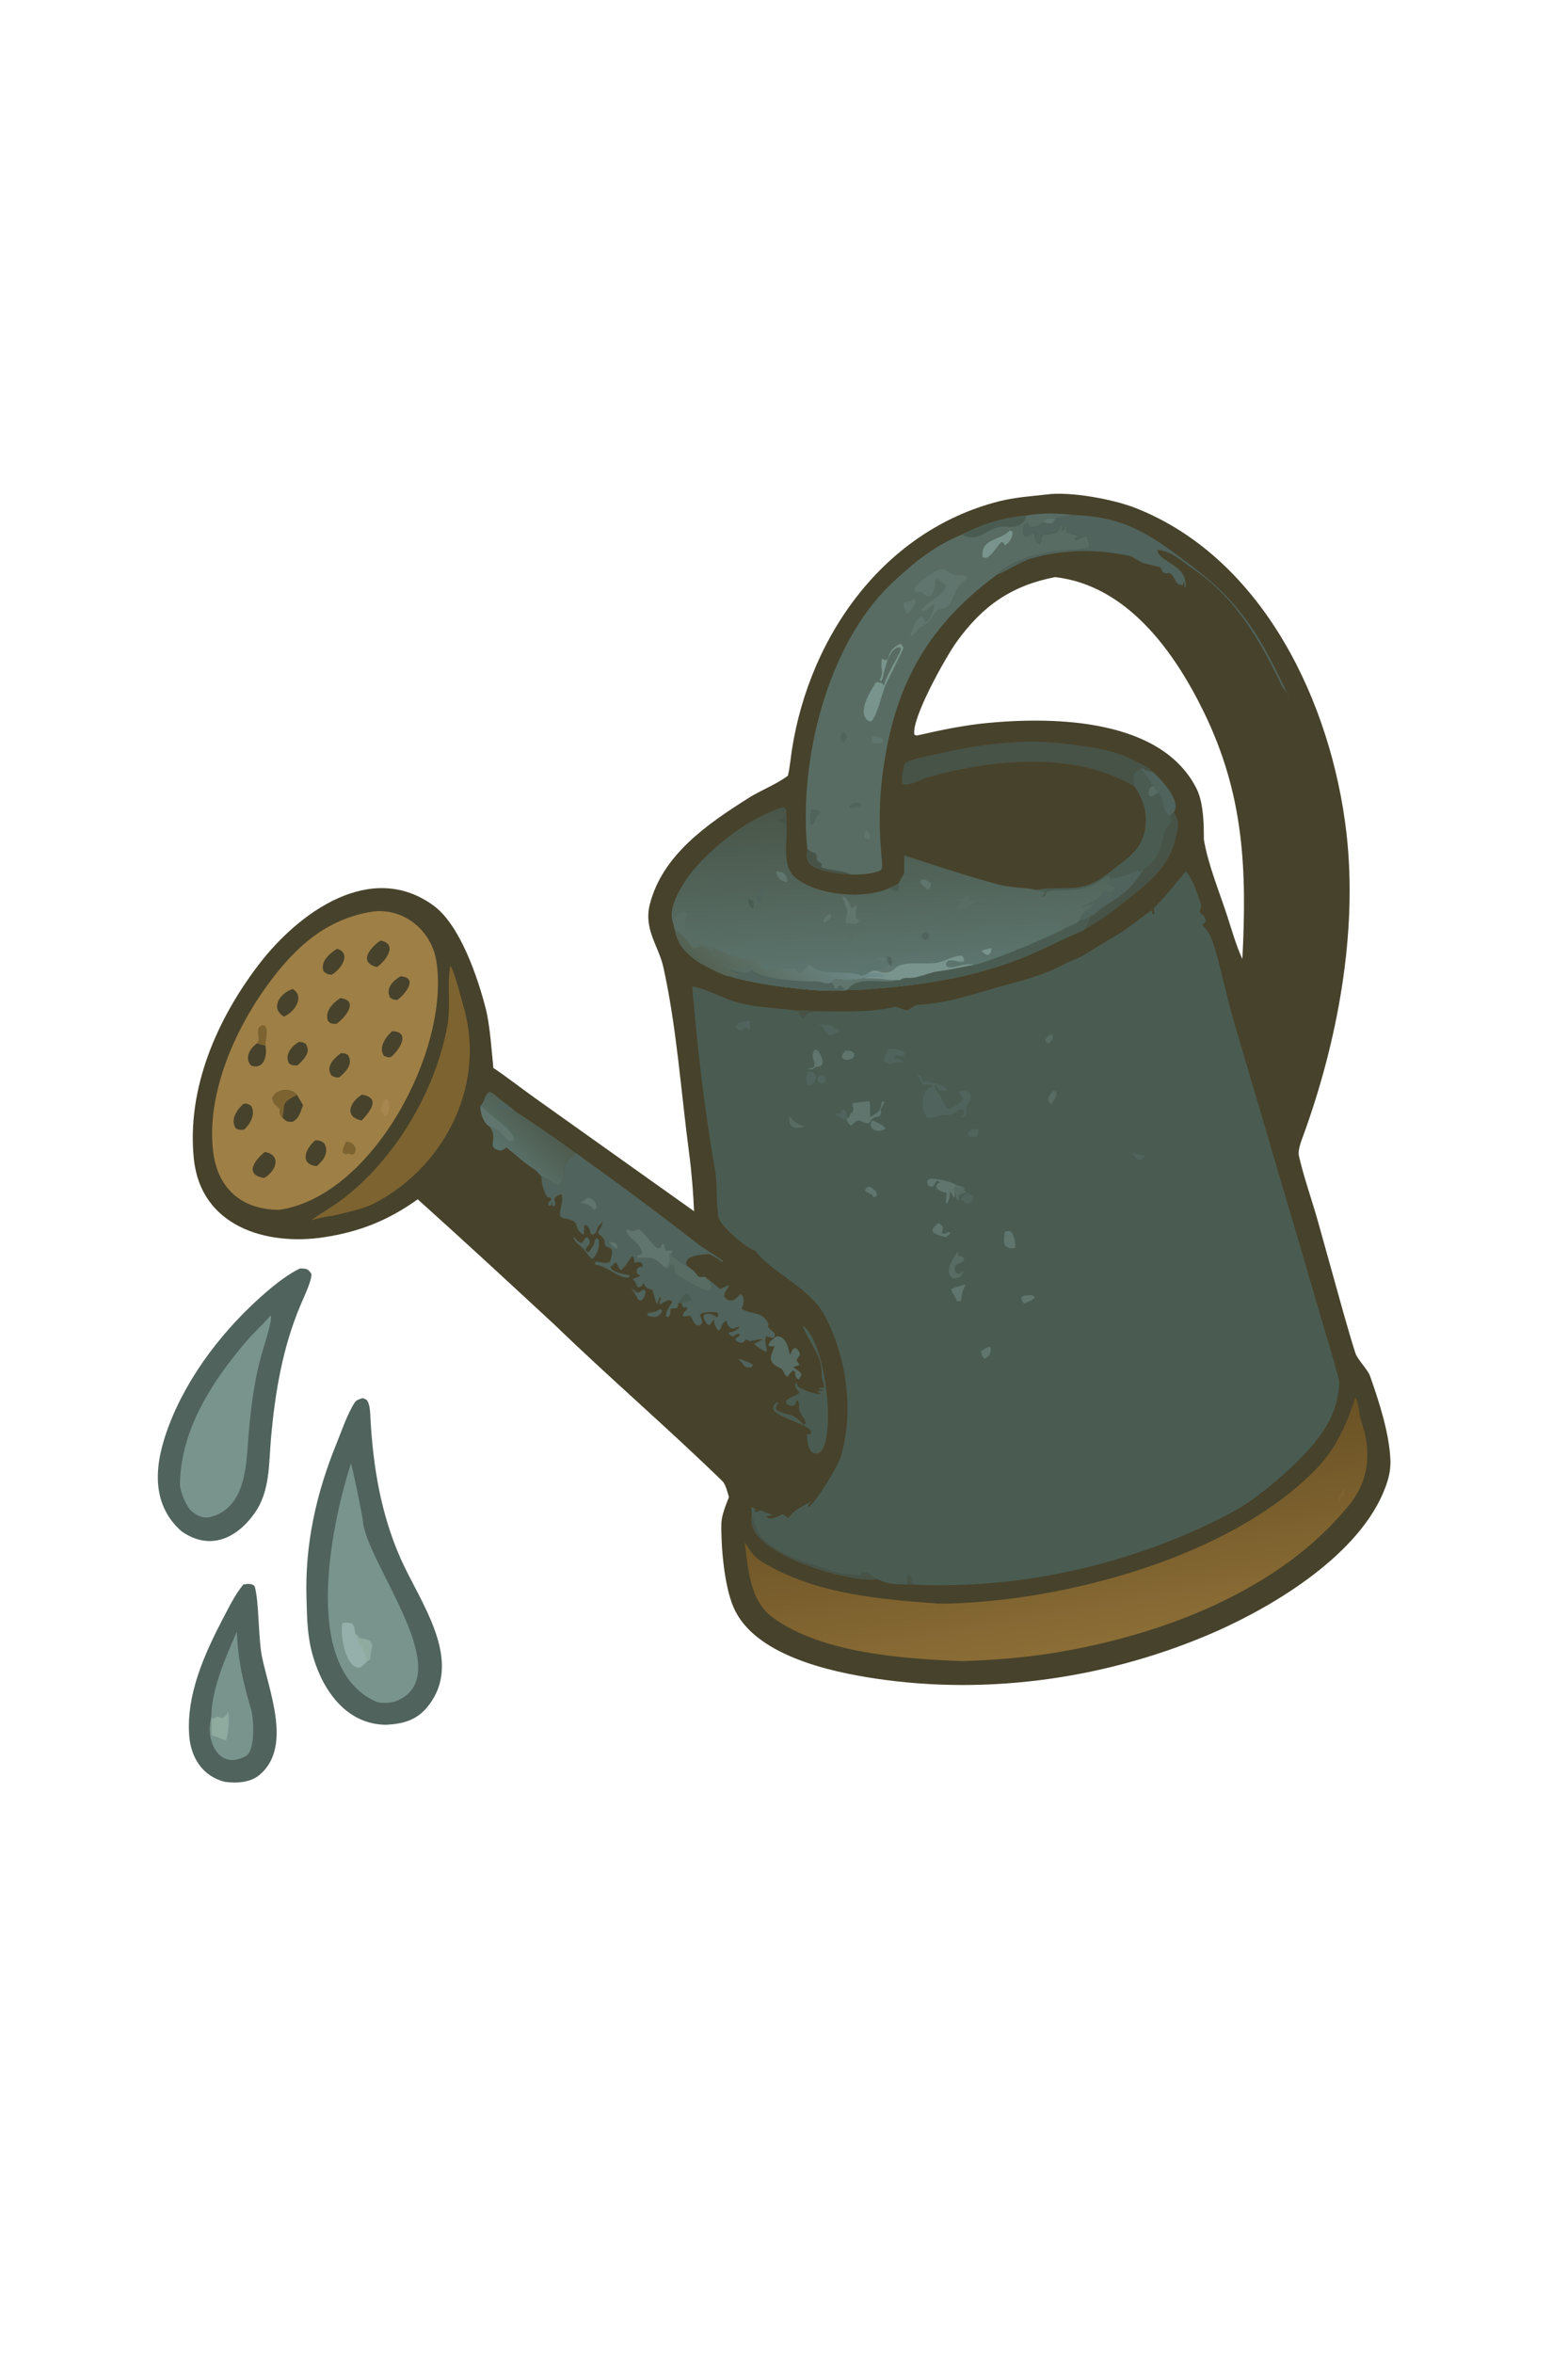 <?xml version="1.0" encoding="utf-8" ?><svg xmlns="http://www.w3.org/2000/svg" xmlns:xlink="http://www.w3.org/1999/xlink" width="408" height="612" viewBox="0 0 408 612"><path fill="#47422B" d="M272.361 128.609C278.536 127.773 289.788 129.864 295.644 132.194C328.907 145.427 346.507 183.117 350.36 216.754C353.322 242.605 347.993 270.972 339.146 295.276C338.619 296.723 337.747 298.845 337.94 300.453C339.237 306.182 341.263 311.778 342.868 317.443L349.602 341.581C350.59 345.017 351.586 348.557 352.697 351.991C353.194 353.528 355.91 356.263 356.449 357.787C358.804 364.451 361.556 372.851 361.79 379.901C361.874 382.418 361.289 384.687 360.466 386.888C354.059 404.018 332.212 417.33 316.404 424.346C288.813 436.457 257.555 441.065 227.689 436.568C215.81 434.779 196.158 430.476 190.83 417.959C188.46 412.39 187.569 402.268 187.709 396.141C187.753 394.201 188.921 391.258 189.675 389.388C189.373 388.349 188.776 386.02 188.048 385.31C174.022 371.647 158.386 358.186 144.391 344.637C132.584 333.718 120.65 322.659 108.694 311.933C101.05 317.388 93.649 320.371 84.287 321.801C69.335 324.085 52.299 319.011 50.451 301.502C48.517 283.176 56.478 264.947 67.56 250.583C77.719 237.416 96.576 223.55 112.931 235.629C119.745 240.724 124.318 254.22 126.397 262.359C127.473 266.57 127.923 273.262 128.376 277.763C131.921 280.126 136.146 283.443 139.748 285.981L180.596 315.037C180.382 310.217 180.002 305.169 179.326 300.059C177.216 284.123 176.081 267.186 172.599 251.514C171.393 246.084 167.43 241.704 169.086 235.223C172.398 222.255 184.16 214.286 194.794 207.541C198 205.532 201.636 204.171 204.681 202.009L204.997 201.782C205.267 200.763 205.502 199.252 205.628 198.193C209.275 167.459 228.889 138.257 259.997 130.378C263.984 129.368 268.229 129.07 272.361 128.609ZM313.249 218.313C314.296 224.758 317.314 232.025 319.364 238.345C320.453 241.699 321.806 246.387 323.274 249.426C324.454 226.115 323.747 206.708 313.213 185.14C305.576 169.503 293.289 152.257 274.552 150.101C263.175 152.307 255.686 157.577 248.947 166.907C246.134 170.801 237.06 186.937 237.931 191.079C238.298 191.234 238.355 191.36 238.734 191.273C244.885 189.865 250.896 188.603 257.255 188.012C274.821 186.38 302.69 186.994 311.556 205.558C313.164 209.259 313.25 214.309 313.249 218.313Z"/><path fill="#4A5C52" d="M212.676 263.03C219.373 263.012 226.206 263.449 232.681 261.886C233.433 261.727 235.354 262.841 235.937 262.774C236.805 262.673 237.784 261.374 238.886 261.325C246.266 260.999 252.595 258.747 259.562 256.794C265.717 255.069 271.537 253.76 277.25 250.587C278.596 249.892 280.498 249.353 281.874 248.482C285.268 246.334 288.862 244.322 292.253 242.182C293.827 241.188 298.933 237.099 299.745 236.778L299.908 237.891L300.336 237.677C300.546 236.748 299.98 236.363 300.347 236.025C303.037 233.546 306.104 229.497 308.378 226.849L308.658 226.763C310.411 228.577 311.698 232.975 312.593 235.457C312.403 236.156 312.301 236.552 312.194 237.267C313.429 238.603 313.322 237.95 313.795 239.518C313.411 240.365 312.556 240.359 312.908 240.684C314.82 242.458 315.482 244.573 316.224 247.1C318.001 253.156 319.234 259.477 321.008 265.538L339.452 328.086L345.313 348.087C345.675 349.293 348.506 358.818 348.487 359.438C348.214 368.261 343.522 374.161 337.639 380.023C332.959 384.688 326.356 390.255 320.599 393.323C299.127 404.768 274.037 411.486 249.704 412.221C246.167 412.328 240.608 412.368 237.288 412.077L236.111 412.114C232.712 412.006 231.348 412.184 228.235 410.669C222.042 412.097 193.6 403.978 195.637 394.537C195.651 393.904 195.519 392.876 195.455 392.219L195.665 391.97L196.739 392.618L196.365 392.947L196.532 393.251C197.151 393.245 197.385 393.072 197.894 392.773C199.257 393.546 200.074 393.586 201.173 394.107L199.29 394.369C200.702 395.767 202.068 394.32 203.724 393.858C204.267 394.195 204.451 394.37 204.914 394.783L205.36 394.614C206.299 392.891 209.32 391.508 211.209 390.412C210.592 390.892 210.572 391.027 210.245 391.713L210.403 391.978C212.386 390.666 217.929 381.58 218.74 379.014C222.287 367.235 220.353 353.04 214.623 342.239C210.728 334.897 200.948 331.1 196.738 325.568L196.503 325.257C195.048 325.292 187.376 318.949 186.958 316.627C186.249 312.688 186.744 308.259 186.083 304.483C183.315 288.66 181.469 272.686 180.126 256.685C181.449 256.367 187.647 259.254 189.396 259.908C195.676 262.258 201.434 261.971 207.792 262.909C209.201 262.745 211.214 262.94 212.676 263.03Z"/><path fill="#485347" d="M195.637 394.537L195.789 394.797C196.745 396.443 196.878 398.475 197.957 399.647C202.764 404.87 211.568 406.767 218.053 409.103C219.122 409.488 221.661 409.109 223.74 409.833L224.183 408.941C226.268 408.612 226.622 410.075 228.235 410.669C222.042 412.097 193.6 403.978 195.637 394.537Z"/><path fill="#485347" d="M207.792 262.909C209.201 262.745 211.214 262.94 212.676 263.03C212.273 263.141 210.245 263.432 210.057 263.645C209.561 264.204 209.708 264.691 208.798 265.056C208.097 264.341 208.061 263.87 207.792 262.909Z"/><path fill="#485347" d="M236.111 412.114C235.93 410.86 235.859 410.603 236.32 409.385C237.004 409.855 236.96 409.842 237.301 410.618C237.276 411.031 237.187 411.718 237.288 412.077L236.111 412.114Z"/><path fill="#50635C" d="M238.73 279.573L239.042 279.471C239.868 279.951 239.781 280.255 240.22 281.286C241.548 281.281 246.231 281.997 246.288 283.632C244.47 283.593 244.256 283.847 243.494 282.181L243.137 282.47C243.226 283.562 244 283.945 244.563 284.869C245.401 286.244 245.468 287.701 246.954 288.478C248.013 288.297 249.537 286.876 250.775 286.102C250.378 285.527 250.03 284.975 249.659 284.383L249.807 283.815C251.235 283.296 251.525 283.526 252.434 284.505C252.708 285.498 252.544 285.667 252.144 286.69C251.156 288.015 251.299 287.849 251.366 289.73C250.815 290.528 251.093 290.363 250.29 290.664L250.132 290.333C251.069 289.666 250.926 289.551 250.688 288.647C249.156 287.831 248.241 290.422 246.225 290.024C244.95 289.772 242.684 290.923 241.418 290.748C239.493 289.122 239.537 283.456 242.444 282.594L242.453 282.092L240.183 282.056L238.73 279.573Z"/><path fill="#5F756D" d="M220.829 290.718C221.128 290.134 221.426 289.374 221.941 289.028C222.315 286.914 221.159 288.223 222.017 286.869L226.219 286.391C226.474 287.129 226.365 289.522 226.405 290.526C228.484 289.261 229.103 289.252 229.428 286.726L229.815 286.407L230.094 286.712C229.904 287.328 229.212 288.36 229.217 288.322C229.072 289.391 229.599 289.588 228.788 290.353C227.191 290.67 227.184 290.64 226.106 292.127C223.806 292.449 224.161 289.934 221.517 292.748C220.732 292.407 220.707 292.043 220.235 291.101L220.829 290.718Z"/><path fill="#5F756D" d="M248.436 310.185C248.498 311.121 248.624 310.893 248.205 311.547C247.863 310.95 247.537 310.327 247.211 309.72C247.252 310.535 246.972 312.624 246.295 313.103C245.923 312.226 246.24 311.413 246.4 310.323C245.337 310.008 244.737 309.894 243.824 309.226C243.528 308.274 243.516 308.742 243.926 307.777L244.603 307.633C243.989 307.055 244.329 307.158 243.607 307.168C243.256 307.852 243.114 308.33 242.457 308.708L241.688 308.448C241.137 307.545 241.229 308.015 241.36 306.997L241.976 306.578C243.227 306.443 248.026 307.338 248.745 308.252C249.534 308.396 249.727 308.457 250.479 308.742L251.076 309.178L250.606 309.504L251.491 310.126C250.328 310.418 250.134 310.271 249.368 311.046C249.393 311.593 249.383 311.564 249.596 312.067L249.148 312.073C248.77 311.475 248.795 311.204 248.717 310.511L248.436 310.185Z"/><path fill="#586C63" d="M248.436 310.185C248.148 309.582 248.195 309.526 248.201 308.874C249.101 308.386 249.312 308.613 250.479 308.742L251.076 309.178L250.606 309.504L251.491 310.126C250.328 310.418 250.134 310.271 249.368 311.046C249.393 311.593 249.383 311.564 249.596 312.067L249.148 312.073C248.77 311.475 248.795 311.204 248.717 310.511L248.436 310.185Z"/><path fill="#50635C" d="M231.304 272.762C233.242 272.85 233.716 272.763 235.353 273.825L235.198 274.703C234.536 274.956 234.108 274.633 233.286 274.354L232.904 274.58L232.853 275.394L233.365 275.365L234.809 275.763L234.875 276.213L235.461 276.191C234.733 276.585 233.316 276.151 232.41 276.496C231.487 276.847 230.884 276.726 230.127 276.235C229.845 275.132 230.628 273.599 231.304 272.762Z"/><path fill="#586C63" d="M249.151 325.614L249.449 325.923L249.205 326.628C250.319 326.874 250.281 326.675 250.916 327.356C250.549 328.376 250.017 328.249 248.744 329C248.306 329.963 248.39 329.539 248.472 330.636C249.062 331.331 248.777 331.111 249.694 331.398L250.596 330.546C250.46 331.207 250.38 331.32 250.104 331.92C249.126 332.396 248.822 332.635 247.771 332.46C245.625 330.561 247.963 327.449 249.151 325.614Z"/><path fill="#5F756D" d="M261.538 320.277L262.757 320.21C263.914 320.763 264.324 323.574 264.111 324.604C262.729 324.76 262.532 324.709 261.574 323.99C260.952 322.879 261.258 321.525 261.538 320.277Z"/><path fill="#5F756D" d="M251.054 333.998L251.11 334.529C250.378 335.737 250.287 336.539 250.162 337.952L250.146 338.148L249.563 338.521L248.929 338.36C248.604 336.97 247.533 336.248 247.543 335.292C248.879 334.523 249.389 334.722 250.839 334.093L251.054 333.998Z"/><path fill="#5F756D" d="M212.028 272.916L212.884 273.317C213.609 274.544 214.754 276.245 213.527 277.325C212.586 277.441 212.313 277.44 211.569 278.031C211.044 278.204 210.992 278.148 210.41 278.153L210.421 277.884C211.095 277.807 211.119 277.823 211.78 277.557C212.466 275.666 210.529 275.255 212.028 272.916Z"/><path fill="#50635C" d="M212.816 266.165C213.393 266.261 213.931 266.579 214.282 266.611C215.329 266.686 216.151 266.293 216.983 267.169C217.673 267.895 217.901 267.454 218.618 268.142C218.289 268.23 218.116 268.29 217.824 268.48C214.434 270.685 215.638 267.705 212.816 266.165Z"/><path fill="#5F756D" d="M244.206 318.102C244.597 318.336 244.952 318.694 245.301 319.004C245.326 319.723 245.301 319.784 245.114 320.496L245.064 320.68C246.154 321.282 245.687 320.555 247.298 320.511C247.123 321.215 246.835 321.195 246.058 321.762C245.014 321.517 242.711 320.998 242.576 319.975C242.979 318.991 243.384 318.778 244.206 318.102Z"/><path fill="#50635C" d="M195.143 265.482C194.804 266.655 195.382 266.302 195.15 267.905L194.484 267.718C194.707 267.71 194.601 267.746 194.79 267.581L194.171 267.222L193.169 267.744L192.642 268.016C191.659 267.529 191.907 267.826 191.493 266.954L191.889 266.349C192.849 265.739 194.011 265.656 195.143 265.482Z"/><path fill="#50635C" d="M210.266 278.623C211.521 278.762 211.818 278.853 212.305 279.965C212.217 281.07 211.975 281.28 211.291 282.178C210.558 282.357 210.936 282.337 210.118 282.107C209.429 281.045 209.825 279.718 210.266 278.623Z"/><path fill="#5F756D" d="M226.932 291.439C227.87 291.619 230.01 292.748 230.445 293.606L230.109 293.789C228.641 294.233 227.897 294.459 226.742 293.267C226.466 292.029 226.4 292.512 226.932 291.439Z"/><path fill="#50635C" d="M251.641 310.353C252.519 310.635 253.004 310.881 253.35 311.692C252.828 312.725 253.084 312.366 251.803 313.048C251.193 312.927 250.488 312.496 250.094 311.971C250.407 310.892 250.523 311.095 251.641 310.353Z"/><path fill="#5F756D" d="M220.04 273.323C221.224 273.203 221.458 273.318 222.247 273.923C222.263 274.872 222.339 274.507 221.742 275.374C220.565 275.684 219.833 275.964 219.051 274.944C219.252 273.912 219.208 274.219 220.04 273.323Z"/><path fill="#5F756D" d="M257.214 350.275L257.57 350.318L257.829 350.65C257.735 352.264 257.471 352.869 256.044 353.382C255.646 352.686 255.206 352.136 255.301 351.359C255.947 351.005 256.575 350.644 257.214 350.275Z"/><path fill="#5F756D" d="M268.333 336.843C268.627 336.891 268.896 337.062 269.186 337.204L269.182 337.571C268.41 338.365 267.447 338.618 266.391 339.029C265.877 338.116 265.716 338.198 265.817 337.372C266.499 336.841 267.415 336.91 268.333 336.843Z"/><path fill="#5F756D" d="M226.193 308.617C227.131 309.084 228.278 309.812 228.179 310.925L227.354 311.522L226.816 310.615C225.921 310.343 225.815 310.29 225.093 309.696C225.286 308.944 225.267 309.169 226.193 308.617Z"/><path fill="#50635C" d="M254.35 293.62L254.538 293.793C254.441 294.908 254.496 295.07 253.857 295.923L253.173 295.598C252.214 295.565 252.613 295.723 251.9 295.219L251.941 294.592C253.009 293.513 252.595 293.823 254.35 293.62Z"/><path fill="#50635C" d="M220.235 291.101L219.098 291.007C218.422 290.449 218.227 290.277 217.368 290.102L217.389 289.646C220.094 289.799 217.867 289.348 219.567 288.545C220.798 289.619 219.574 289.508 220.829 290.718L220.235 291.101Z"/><path fill="#586C63" d="M205.424 290.395C206.571 291.781 207.693 292.659 209.566 292.95C208.293 293.325 207.175 293.616 205.961 292.925C205.184 291.773 205.426 292.006 205.424 290.395Z"/><path fill="#586C63" d="M274.131 283.754C274.831 283.943 274.58 283.744 274.939 284.33C274.784 285.479 274.132 286.364 273.524 287.351C272.14 285.911 272.775 285.065 274.131 283.754Z"/><path fill="#50635C" d="M213.137 279.878C213.601 279.505 214.278 279.576 214.656 280.036C215.033 280.497 214.968 281.175 214.511 281.556C214.049 281.942 213.359 281.877 212.977 281.41C212.595 280.944 212.667 280.256 213.137 279.878Z"/><path fill="#50635C" d="M294.594 299.9C295.799 300.144 296.498 300.584 297.713 300.409L297.764 300.694C297.261 301.361 297.24 301.463 296.491 301.739C295.474 301.333 295.36 300.864 294.594 299.9Z"/><path fill="#586C63" d="M273.453 268.942L273.806 269.111L273.985 269.727C273.665 270.731 273.519 270.816 272.665 271.453L271.949 270.694C272.161 269.774 272.604 269.663 273.453 268.942Z"/><path fill="#9E7F46" d="M97.177 237.069C105.253 236.169 112.361 242.127 113.574 250.153C117.042 273.104 97.034 311.075 72.692 314.672C63.145 314.682 56.744 309.353 55.496 299.803C53.561 284.988 60.913 268.188 69.41 256.455C76.554 246.59 84.771 238.907 97.177 237.069Z"/><path fill="#47422B" d="M73.522 290.731C72.35 289.426 73.061 288.857 72.726 288.377C71.858 287.134 71.117 287.496 70.871 285.592C72.007 282.824 76.168 283.097 77.275 284.781L78.858 287.432C78.217 289.145 77.782 291.004 76.095 291.782C74.759 291.81 74.538 291.719 73.522 290.731Z"/><path fill="#7D6330" d="M73.522 290.731C72.35 289.426 73.061 288.857 72.726 288.377C71.858 287.134 71.117 287.496 70.871 285.592C72.007 282.824 76.168 283.097 77.275 284.781C73.018 287.008 74.284 286.861 73.522 290.731Z"/><path fill="#47422B" d="M68.894 299.627C73.237 300.295 72.008 304.555 68.726 306.379C63.464 305.55 66.278 301.721 68.894 299.627Z"/><path fill="#47422B" d="M98.996 244.644C103.625 245.446 100.471 249.903 98.085 251.517C93.158 250.357 96.31 246.421 98.996 244.644Z"/><path fill="#47422B" d="M88.549 259.6C93.512 260.167 89.853 264.707 87.499 266.318C85.958 266.167 86.378 266.411 85.388 265.615C84.331 263.171 86.63 260.797 88.549 259.6Z"/><path fill="#47422B" d="M94.156 284.704C99.269 285.561 96.173 289.155 94.136 291.441C89.422 290.491 91.041 286.632 94.156 284.704Z"/><path fill="#47422B" d="M82.039 296.571C83.189 296.658 83.419 296.636 84.337 297.306C85.737 299.682 84.245 301.695 82.428 303.298C77.898 302.871 79.387 298.801 82.039 296.571Z"/><path fill="#47422B" d="M76.186 257.241C79.439 259.227 76.553 263.342 73.861 264.408C70.058 262.064 73.124 258.118 76.186 257.241Z"/><path fill="#47422B" d="M102.052 268.211C106.935 268.317 104.011 273 101.788 274.892C101.031 275.113 100.542 274.919 99.889 274.602C98.378 272.48 100.406 269.613 102.052 268.211Z"/><path fill="#47422B" d="M87.703 246.76C91.524 247.925 88.82 252.089 86.302 253.517C85.218 253.377 85.036 253.377 84.217 252.673C83.202 250.155 85.797 247.975 87.703 246.76Z"/><path fill="#47422B" d="M63.42 287.041C64.434 287.1 64.526 287.062 65.328 287.616C66.639 289.649 65.096 292.477 63.455 293.843C62.44 293.853 62.05 293.977 61.307 293.392C59.861 291.15 61.703 288.533 63.42 287.041Z"/><path fill="#47422B" d="M88.637 273.948C89.63 273.933 89.666 273.926 90.52 274.387C92.01 276.687 90.024 278.761 88.273 280.231C87.241 280.234 87.113 280.224 86.232 279.697C84.677 277.359 86.885 275.352 88.637 273.948Z"/><path fill="#47422B" d="M104.227 253.931C108.867 254.214 105.582 258.502 103.364 260.096C102.419 260.018 102.308 259.992 101.508 259.486C100.263 257.05 102.212 255.11 104.227 253.931Z"/><path fill="#47422B" d="M77.772 270.997C78.677 271.036 78.632 271.034 79.457 271.424C81.155 273.581 78.99 275.649 77.385 277.123C76.019 277.028 76.215 277.229 75.171 276.555C74.041 274.238 75.84 272.155 77.772 270.997Z"/><path fill="#47422B" d="M66.868 271.373L69.054 271.926C69.615 274.388 68.722 278.434 65.278 277.114C63.6 275.053 65.004 272.737 66.868 271.373Z"/><path fill="#7D6330" d="M66.868 271.373C68.088 269.917 66.04 267.763 68.067 266.704L68.907 266.724C70.026 268.396 69.051 269.686 69.054 271.926L66.868 271.373Z"/><path fill="#7D6330" d="M90.055 296.879C91.517 297.101 91.96 297.49 92.561 298.697C92.475 299.569 92.51 299.658 91.964 300.289L91.441 300.286C89.722 299.626 90.664 300.798 89.213 299.841C89.021 298.927 89.66 297.818 90.055 296.879Z"/><path fill="#A7874F" d="M100.405 285.778C100.916 286.044 100.748 285.946 101.154 286.389C101.369 287.627 101.331 289.618 100.312 290.493C98.603 289.15 99.167 287.248 100.405 285.778Z"/><defs><linearGradient id="gradient_0" gradientUnits="userSpaceOnUse" x1="230.87" y1="208.54" x2="233.728" y2="252.467"><stop offset="0" stop-color="#495548"/><stop offset="1" stop-color="#5C756E"/></linearGradient></defs><path fill="url(#gradient_0)" d="M296.875 199.818C297.801 199.871 297.449 199.75 298.241 200.62L298.267 200.378C299.094 200.428 298.856 200.755 299.781 200.65C301.836 202.333 307.527 208.389 305.423 211.223C305.035 211.582 304.75 211.782 304.531 212.267C305.228 214.699 303.469 214.577 303.088 216.123C302.062 220.277 301.657 223.593 297.7 226.072C294.403 231.087 292.182 232.815 287.07 235.931C285.82 236.692 285.119 237.974 283.65 238.271C283.363 240.087 283.043 240.69 281.837 242.021C277.117 243.908 272.307 246.483 267.582 248.483C253.635 254.386 238.459 256.503 223.443 257.459C222.448 257.522 221.368 257.378 220.486 257.436L219.867 257.583C212.933 258.265 196.55 256.07 189.767 253.916C188.35 253.911 182.48 250.802 181.112 249.787C177.998 247.477 176.349 245.567 175.594 241.824L174.941 239.289C173.807 235.65 178.037 229.034 180.525 226.153C186.358 219.399 194.947 212.768 203.494 210.006C203.948 209.859 204.227 210.277 204.561 210.564C204.669 212.02 204.692 213.049 204.671 214.51C204.932 219.147 203.198 225.413 207.251 228.499C213.227 233.048 225.011 233.94 231.584 230.937L233.767 229.853C234.238 229.001 234.785 227.949 235.277 227.13L235.272 222.467C243.294 225.064 251.776 227.922 259.912 230.076C263.269 230.964 266.702 230.835 269.694 231.44C277.246 230.242 281.344 232.804 288.406 227.114C292.211 224.049 296.99 221.553 297.943 215.918C298.668 211.626 297.647 208.138 295.309 204.675C294.976 203.495 294.624 202.716 294.908 201.545C295.535 200.552 295.881 200.412 296.875 199.818Z"/><defs><linearGradient id="gradient_1" gradientUnits="userSpaceOnUse" x1="192.789" y1="259.957" x2="212.463" y2="238.057"><stop offset="0" stop-color="#536152"/><stop offset="1" stop-color="#708D8D"/></linearGradient></defs><path fill="url(#gradient_1)" d="M175.594 241.824C177.125 242.585 177.705 243.481 178.816 244.724C180.26 246.341 180.171 247.331 182.179 245.942C184.154 245.9 184.451 247.789 185.622 247.273L185.12 246.253C187.021 247.35 190.831 248.59 192.982 249.365C194.191 249.801 196.057 248.973 198.524 250.921L198.301 251.12L197.708 250.935L197.679 251.319C198.368 252.098 198.829 252.129 199.828 252.428L199.873 251.768C200.299 251.935 200.441 252.011 200.843 252.22C202.233 252.071 205.78 251.714 207.04 252.11C207.629 252.753 207.637 253.015 208.284 253.077C209.031 252.354 209.846 251.598 210.549 250.84C213.982 254.295 220.516 252.038 224.171 253.808C224.847 253.629 224.966 253.594 225.597 253.301C226.818 253.067 229.626 252.614 230.09 254.151C229.077 254.14 225.478 253.922 224.874 254.461C222.839 254.948 219.118 255.112 217.186 254.564C216.807 254.932 216.591 255.041 216.426 255.501C216.927 256.098 216.976 256.399 217.158 257.156L217.606 257.21L218.418 256.328C219.221 256.436 219.231 256.773 219.867 257.583C212.933 258.265 196.55 256.07 189.767 253.916C188.35 253.911 182.48 250.802 181.112 249.787C177.998 247.477 176.349 245.567 175.594 241.824Z"/><path fill="#50635C" d="M189.767 253.916C190.847 253.833 191.007 254.211 191.917 253.747L192.353 253.899L191.818 254.012L192.436 253.943L192.488 253.816C191.452 253.25 190.209 252.743 189.642 251.682C191.204 252.588 192.471 252.884 194.279 253.091C194.796 252.836 195.283 252.63 195.737 252.277C198.266 254.899 208.701 255.264 212.58 255.318C214.446 255.343 214.764 256.207 216.426 255.501C216.927 256.098 216.976 256.399 217.158 257.156L217.606 257.21L218.418 256.328C219.221 256.436 219.231 256.773 219.867 257.583C212.933 258.265 196.55 256.07 189.767 253.916Z"/><path fill="#586C63" d="M189.642 251.682C188.783 251.268 188.102 251.142 187.71 250.445C188.681 250.499 190.144 252.377 192.268 251.723C193.523 251.336 195.243 250.527 195.737 252.277C195.283 252.63 194.796 252.836 194.279 253.091C192.471 252.884 191.204 252.588 189.642 251.682Z"/><path fill="#4A5C52" d="M296.875 199.818C297.801 199.871 297.449 199.75 298.241 200.62L298.267 200.378C299.094 200.428 298.856 200.755 299.781 200.65C301.836 202.333 307.527 208.389 305.423 211.223C305.035 211.582 304.75 211.782 304.531 212.267C305.228 214.699 303.469 214.577 303.088 216.123C302.062 220.277 301.657 223.593 297.7 226.072L296.645 226.764L296.147 226.63L296.143 226.436C292.447 227.842 292.695 227.884 288.898 228.732L288.807 227.801C288.184 227.697 285.447 229.746 284.116 230.331C280.038 232.126 276.249 231.181 272.457 231.865L271.89 233.177L271.323 233.375L271.11 233.075L271.742 232.187L271.506 231.819C270.88 231.748 270.124 231.769 269.694 231.44C277.246 230.242 281.344 232.804 288.406 227.114C292.211 224.049 296.99 221.553 297.943 215.918C298.668 211.626 297.647 208.138 295.309 204.675C294.976 203.495 294.624 202.716 294.908 201.545C295.535 200.552 295.881 200.412 296.875 199.818Z"/><path fill="#50635C" d="M296.875 199.818C297.801 199.871 297.449 199.75 298.241 200.62L298.267 200.378C299.094 200.428 298.856 200.755 299.781 200.65C301.836 202.333 307.527 208.389 305.423 211.223C305.035 211.582 304.75 211.782 304.531 212.267C302.062 210.58 303.192 207.55 301.362 206.179L300.045 204.323C299.842 203.936 297.152 200.1 296.875 199.818Z"/><path fill="#586C63" d="M301.362 206.179C300.598 206.645 300.365 206.78 299.537 207.107L298.909 206.823L298.81 206.058C299.383 204.671 299.045 204.945 300.045 204.323L301.362 206.179Z"/><path fill="#4A5C52" d="M280.904 239.236C282.155 239.012 282.553 238.995 283.65 238.271C283.363 240.087 283.043 240.69 281.837 242.021C277.117 243.908 272.307 246.483 267.582 248.483C253.635 254.386 238.459 256.503 223.443 257.459C222.448 257.522 221.368 257.378 220.486 257.436L219.867 257.583C219.231 256.773 219.221 256.436 218.418 256.328L217.606 257.21L217.158 257.156C216.976 256.399 216.927 256.098 216.426 255.501C216.591 255.041 216.807 254.932 217.186 254.564C219.118 255.112 222.839 254.948 224.874 254.461C226.476 254.492 228.393 254.477 229.961 254.651C231.062 254.978 232.288 254.831 233.459 254.894C234.199 254.955 233.843 255.011 234.549 254.658C235.059 254.427 235.735 254.27 236.288 254.322C238.661 254.543 241.688 252.933 243.933 252.654C247.264 252.24 250.353 251.466 253.556 250.907C257.227 250.318 272.837 243.768 276.479 241.799C277.841 240.762 280.443 240.358 280.904 239.236Z"/><path fill="#5F756D" d="M216.426 255.501C216.591 255.041 216.807 254.932 217.186 254.564C219.118 255.112 222.839 254.948 224.874 254.461C226.476 254.492 228.393 254.477 229.961 254.651C231.062 254.978 232.288 254.831 233.459 254.894C229.95 256.112 223.235 253.476 220.486 257.436L219.867 257.583C219.231 256.773 219.221 256.436 218.418 256.328L217.606 257.21L217.158 257.156C216.976 256.399 216.927 256.098 216.426 255.501Z"/><path fill="#79948D" d="M232.961 251.803C235.037 249.75 241.083 251 243.899 250.388C246.006 249.931 248.18 248.54 250.311 248.553C250.811 249.215 250.802 249.17 250.817 249.995C249.463 250.572 248.659 249.445 246.696 249.878C246.039 250.55 246.245 250.148 246.161 251.17C247.655 252.593 249.949 250.264 253.556 250.907C250.353 251.466 247.264 252.24 243.933 252.654C241.688 252.933 238.661 254.543 236.288 254.322C235.735 254.27 235.059 254.427 234.549 254.658C233.843 255.011 234.199 254.955 233.459 254.894C232.288 254.831 231.062 254.978 229.961 254.651C228.393 254.477 226.476 254.492 224.874 254.461C225.478 253.922 229.077 254.14 230.09 254.151C229.626 252.614 226.818 253.067 225.597 253.301C226.743 252.732 227.256 252.237 228.267 252.554C230.875 252.313 230.255 250.683 232.961 251.803Z"/><path fill="#5F756D" d="M228.267 252.554C230.875 252.313 230.255 250.683 232.961 251.803C231.715 253.2 229.921 253.164 228.267 252.554Z"/><path fill="#50635C" d="M288.898 228.732C292.695 227.884 292.447 227.842 296.143 226.436L296.147 226.63L296.645 226.764L297.7 226.072C294.403 231.087 292.182 232.815 287.07 235.931C285.82 236.692 285.119 237.974 283.65 238.271C282.553 238.995 282.155 239.012 280.904 239.236C281.892 236.48 283.632 236.619 284.356 235.223C283.006 235.554 282.363 235.803 281.072 236.32C282.304 235.081 283.957 234.838 285.271 233.954C285.496 233.802 287.179 231.905 287.528 231.538L288.649 232.046C289.597 231.853 289.616 231.816 290.308 231.094L290.25 230.713C289.486 230.47 288.929 230.267 288.189 229.961L288.08 229.459L288.898 228.732Z"/><path fill="#586C63" d="M174.941 239.289C175.397 238.405 177.209 237.197 178.185 237.056L178.696 237.393C179.018 239.577 176.375 240.862 179.937 243.438C180.822 244.078 184.139 245.84 185.12 246.253L185.622 247.273C184.451 247.789 184.154 245.9 182.179 245.942C180.171 247.331 180.26 246.341 178.816 244.724C177.705 243.481 177.125 242.585 175.594 241.824L174.941 239.289Z"/><path fill="#586C63" d="M281.072 236.32C282.363 235.803 283.006 235.554 284.356 235.223C283.632 236.619 281.892 236.48 280.904 239.236C280.443 240.358 277.841 240.762 276.479 241.799C276.175 240.921 276.115 240.151 275.991 239.232L274.904 239.241L274.792 238.788L275.219 238.135C277.136 237.096 279.634 238.042 281.072 236.32Z"/><path fill="#485347" d="M204.561 210.564C204.669 212.02 204.692 213.049 204.671 214.51C204.152 214.039 203.118 213.917 202.302 213.682L202.107 213.316C204.299 212.593 203.975 212.637 204.561 210.564Z"/><path fill="#4A5C52" d="M233.767 229.853C233.948 231.086 234.066 230.717 233.622 231.727C232.512 231.95 232.377 231.718 231.584 230.937L233.767 229.853Z"/><path fill="#5F756D" d="M219.242 233.035C220.97 234.22 220.606 234.203 221.477 236.08L221.88 236.177L222.677 235.29L222.907 235.695C222.699 236.957 222.692 237.355 222.698 238.623L223.564 239.41C223.259 240.077 223.346 239.876 222.684 240.364C221.84 240.231 221.001 240.161 220.151 240.077C219.683 238.582 220.652 237.912 220.454 236.85C220.228 235.645 219.465 234.561 219.242 233.035Z"/><path fill="#586C63" d="M251.454 232.908L251.702 233.073C251.995 233.687 252.032 233.861 252.562 234.313L255.541 233.927L255.605 234.177C253.617 234.296 253.091 234.964 251.501 236.204C250.529 236.51 250.188 236.687 249.174 236.612C248.83 235.771 249.361 235.795 249.782 234.469L248.869 234.127C249.535 233.157 249.514 234.954 251.454 232.908Z"/><path fill="#5F756D" d="M201.946 226.709C203.855 226.586 204.952 227.488 204.803 229.48C203.246 229.283 202.195 228.212 201.946 226.709Z"/><path fill="#5F756D" d="M239.773 228.763C240.684 228.641 241.668 229.2 242.237 229.86C242.219 230.876 242.288 230.508 241.443 231.459C240.856 231.022 239.674 230.075 239.513 229.379L239.168 229.393C239.7 229.107 239.504 229.309 239.773 228.763Z"/><path fill="#50635C" d="M198.461 230.879L198.793 231.071C199.014 232.194 198.179 233.532 197.65 234.705L197.197 234.488L196.96 233.684C197.184 232.524 197.779 231.859 198.461 230.879Z"/><path fill="#79948D" d="M257.752 246.64L257.997 246.629C257.722 247.883 257.966 247.647 257.183 248.403L256.522 248.275C256.143 247.942 255.755 247.626 255.366 247.305C256.161 246.986 256.92 246.837 257.752 246.64Z"/><path fill="#5F756D" d="M215.807 237.499L216.326 238.208C216.042 239.139 215.506 239.271 214.576 239.972L214.168 239.743C214.24 238.883 215.087 238.281 215.807 237.499Z"/><path fill="#50635C" d="M240.449 242.615C240.859 242.466 241.317 242.622 241.55 242.991C241.783 243.359 241.726 243.84 241.415 244.146C241.145 244.41 240.741 244.484 240.395 244.332C240.049 244.18 239.83 243.833 239.842 243.455C239.854 243.078 240.094 242.745 240.449 242.615Z"/><path fill="#4A5C52" d="M194.597 233.85C195.084 233.938 195.333 234.034 195.797 234.183C196.331 235.161 196.122 235.204 196.009 236.448C194.904 235.73 194.767 235.099 194.597 233.85Z"/><path fill="#5F756D" d="M228.333 248.87C229.399 248.894 229.637 248.708 230.342 249.273L230.385 250.055C229.278 249.959 228.902 250.105 228.076 249.529L228.333 248.87Z"/><path fill="#50635C" d="M230.882 248.714L231.698 249.01C232.312 250.004 232.113 249.878 232.047 251.172L231.392 250.824C230.725 249.768 230.922 250.198 230.882 248.714Z"/><path fill="#586C63" d="M221.601 242.498C222.124 242.796 221.906 242.6 222.24 243.148L221.649 244.276C220.927 243.877 221.156 244.161 220.879 243.449L221.601 242.498Z"/><defs><linearGradient id="gradient_2" gradientUnits="userSpaceOnUse" x1="272.748" y1="378.244" x2="281.479" y2="427.995"><stop offset="0" stop-color="#6A5225"/><stop offset="1" stop-color="#8B6D36"/></linearGradient></defs><path fill="url(#gradient_2)" d="M246.387 417.102C277.31 416.321 319.878 405.098 342.307 382.253C347.497 376.966 350.35 370.593 352.629 363.633L352.845 363.667C353.744 365.927 353.524 367.72 354.203 369.644C356.771 376.916 356.533 384.613 351.25 391.202C333.09 413.854 301.83 425.479 273.876 429.964C266.307 431.178 257.922 431.821 250.243 432.049C234.847 431.418 214.011 429.993 201.216 420.826C195.057 416.414 194.699 408.088 193.761 401.146C196.206 404.844 196.468 405.325 200.681 407.597C213.683 414.61 228.722 415.918 243.18 417.013C243.298 417.046 243.416 417.078 243.535 417.111L246.387 417.102Z"/><path fill="#7D6330" d="M243.535 417.111L246.387 417.102L246.27 417.657C245.679 418.302 245.951 418.101 245.038 418.345C243.837 417.926 244.245 418.243 243.535 417.111Z"/><path fill="#7D6330" d="M349.876 386.923L350.134 387.406C349.995 388.622 349.3 389.426 348.606 390.473C347.748 389.609 349.244 387.591 349.876 386.923Z"/><path fill="#586C63" d="M250.269 139.035C255.717 136.289 261.006 134.643 267.079 134.083C267.028 134.256 266.757 135.152 266.751 135.265C267.016 135.444 267.324 135.617 267.53 135.848C266.173 136.646 266.106 137.106 266.2 138.786L266.617 139.484C267.681 139.681 267.813 139.287 268.735 138.622L269.159 138.806C269.452 140.32 269.222 140.313 270.091 141.361L270.613 141.556C271.203 140.069 270.686 139.852 271.612 139.02C274.167 138.787 275.375 139.105 276.069 136.458L276.544 136.437L276.203 137.59L276.538 137.969L276.973 137.705C277.057 137.062 277.103 137.078 276.857 136.491L277.419 136.887C277.499 137.522 277.531 137.62 277.468 138.277C279.19 139.284 279.331 138.828 280.621 139.396L279.609 140.095L279.783 140.512C281.289 140.347 281.005 139.431 282.848 139.485C283.046 140.223 283.58 141.704 283.327 142.314C281.984 142.822 279.713 143.012 278.205 143.062C272.651 143.248 263.191 145.354 259.322 149.542C242.747 161.83 233.894 175.965 230.355 196.635C228.846 205.447 228.559 213.176 229.3 222.072C229.394 223.327 229.92 225.939 229.069 226.384C227.297 227.311 223.544 227.544 221.646 227.477C219.027 227.344 212.298 226.698 210.613 224.538C209.737 223.416 209.945 222.125 210.057 220.823C207.808 198.428 215.013 167.919 231.879 151.861C237.428 146.578 243.102 141.952 250.269 139.035Z"/><path fill="#4A5C52" d="M250.269 139.035C255.717 136.289 261.006 134.643 267.079 134.083C267.028 134.256 266.757 135.152 266.751 135.265C264.478 138.057 262.66 136.509 259.844 137.147C255.851 138.052 254.628 141.196 250.269 139.035Z"/><path fill="#485347" d="M210.057 220.823C210.961 221.508 211.088 221.606 212.181 221.89C213.253 223.552 211.473 223.366 213.945 224.713L213.611 225.488C215.67 226.466 218.496 226.208 221.302 227.341L221.646 227.477C219.027 227.344 212.298 226.698 210.613 224.538C209.737 223.416 209.945 222.125 210.057 220.823Z"/><path fill="#5F756D" d="M240.735 161.833C242.202 161.388 242.809 158.744 243.215 157.274L242.886 157.164C241.902 157.928 241.08 158.886 240.069 158.938L239.852 158.625C241.456 156.108 245.9 154.941 246.084 152.192C245.208 151.581 244.166 150.503 243.446 150.516C243.314 152.217 243.292 153.841 242.024 155.077C240.826 155.154 240.556 154.695 239.665 153.886L239.28 153.985C238.813 154.103 238.708 154.114 238.211 154.12L237.837 153.486C238.404 151.596 241.785 149.427 243.469 148.538C246.918 146.719 246.211 150.318 250.535 149.531C251.064 149.744 251.414 149.805 251.696 150.288C250.851 151.46 250.378 150.841 249.241 152.708C248.184 154.353 247.817 156.346 246.572 157.86C246.378 158.096 243.936 158.611 243.975 158.566C241.789 161.125 242.402 161.786 239.137 163.364C239.596 162.737 240.143 162.333 240.735 161.833Z"/><path fill="#79948D" d="M234.35 167.421C234.588 167.624 235.19 168.4 235.03 168.729C233.667 171.534 232.151 174.711 230.741 177.465C229.468 179.95 228.418 185.985 226.708 187.612L226.051 187.556C222.818 185.521 226.461 179.843 227.855 177.549C228.822 177.309 228.545 177.4 229.668 177.824C229.767 178.093 229.822 178.087 230.039 178.318C230.9 174.672 234.484 169.987 234.407 168.624L233.907 168.306C230.505 168.977 230.114 176.162 229.303 177.165L228.87 176.839C230.147 174.522 229.018 174.057 229.446 171.539C229.479 171.344 229.516 171.354 229.758 171.462C232.131 172.533 229.999 169.191 234.35 167.421Z"/><path fill="#79948D" d="M262.728 137.954L263.401 138.226C263.687 139.472 262.579 141.391 261.457 141.808C261.172 141.251 261.22 141.2 260.68 140.923C259.668 141.62 258.91 143.453 257.037 144.931C256.157 145.135 256.444 145.193 255.674 144.933C255.11 139.902 260.218 140.801 262.728 137.954Z"/><path fill="#5F756D" d="M239.137 163.364C238.387 164.236 237.86 165.181 236.882 165.482C236.885 164.344 238.581 160.757 239.593 160.317C240.4 160.796 240.221 160.838 240.735 161.833C240.143 162.333 239.596 162.737 239.137 163.364Z"/><path fill="#5F756D" d="M238.022 155.565L238.264 156.586C237.822 157.561 236.983 159.135 235.991 159.537L235.579 159.199C235.273 158.209 235.184 157.971 235.094 156.954C236.305 155.954 235.634 157.419 238.022 155.565Z"/><path fill="#50635C" d="M211.026 210.6C212.105 210.657 212.422 210.612 213.411 211.052L213.364 211.573C212.558 212.347 212.168 212.598 212.02 213.782C211.921 214.002 211.556 214.381 211.377 214.586L210.972 214.434C210.544 213.128 210.804 211.955 211.026 210.6Z"/><path fill="#5F756D" d="M226.953 191.42C228.224 191.659 228.931 191.571 229.801 192.312L229.791 193.149C228.712 193.372 228.15 193.607 227.128 193.234C226.609 192.348 226.753 192.683 226.953 191.42Z"/><path fill="#50635C" d="M223.61 208.816L223.953 208.859L224.092 209.437C223.302 210.081 222.803 209.934 221.635 210.074L221.501 210.147L221.072 210L221.093 209.476C222.187 208.702 222.094 208.934 223.61 208.816Z"/><path fill="#50635C" d="M219.359 190.463C220.26 191.113 220.153 190.826 220.396 191.688L219.531 193.186C219.042 192.847 219.108 192.825 218.75 192.306C218.709 191.153 218.623 191.614 219.359 190.463Z"/><path fill="#5F756D" d="M225.378 215.926C226.369 216.874 226.426 217.155 226.275 218.412C225.859 218.282 225.402 218.096 224.989 217.94C224.686 217.169 225.008 216.893 225.378 215.926Z"/><path fill="#50635C" d="M149.793 299.873C160.691 307.633 171.249 315.479 181.798 323.699C182.888 324.549 187.82 327.555 188.211 328.074L187.742 328.168C187.03 327.337 185.562 326.713 184.555 326.194C182.941 326.273 180.171 326.404 178.95 327.499L178.461 328.587C178.725 329.096 178.716 329.099 179.108 329.514L179.378 329.701C180.582 330.549 180.782 330.817 181.639 332.005C182.411 332.22 182.41 332.179 183.227 332.077C183.697 332.325 183.729 332.231 183.931 332.575C185.182 333.266 186.099 334.298 187.359 335.236C188.33 334.912 188.613 334.751 189.502 334.235L189.629 334.628C188.919 335.752 188.491 336.024 188.432 337.209C189.112 337.941 189.211 338.083 190.175 338.292C191.28 338.095 191.712 337.474 192.536 336.666L193.034 336.738C193.887 338.138 193.437 338.94 192.99 340.448C195.92 342.096 198.535 341.005 199.949 344.396L199.815 345.14C200.4 345.707 200.973 346.242 201.575 346.791C201.56 347.737 201.715 347.55 201.217 348.046C200.404 347.87 200.185 347.803 199.414 347.492C198.548 348.896 199.984 350.887 199.309 351.653C198.672 351.288 196.38 349.989 196.263 349.486C196.71 349.272 198.347 348.548 198.602 348.28C197.519 348.34 196.227 348.597 195.151 348.849C195.339 348.805 194.12 348.444 194.024 348.423C193.278 349.463 192.911 349.436 191.699 348.852L191.323 348.319C192.194 347.055 192.512 348.152 192.413 347.038L191.966 346.893C191.497 347.143 191.139 347.312 190.718 347.648C189.944 347.303 189.948 347.35 189.519 346.646L189.831 346.577C190.998 346.313 191.25 346.246 192.224 345.464L192.352 344.994C191.16 345.391 191.092 345.702 190.105 345.429C189.534 344.827 189.056 344.338 189.064 343.436C187.472 344.308 187.937 345.604 186.957 346.102C186.216 345.271 186.119 344.808 185.766 343.781L186.029 343.197C185.303 343.564 185.14 343.968 184.668 344.67C183.688 344.572 183.354 343.416 183.061 342.557L183.174 341.978C184.427 341.354 185.463 341.823 186.547 342.645L186.902 342.09L186.702 341.42C185.608 341.141 183.502 341.225 182.445 341.632L182.133 342.149C182.545 343.185 182.881 343.46 182.595 344.33C181.766 344.832 182.098 344.793 181.261 344.689C179.696 343.406 180.482 342.553 179.225 342.19L177.975 342.48L177.628 342.068C177.968 341.213 178.161 341.122 178.862 340.475L178.519 339.955C177.968 340.073 178.232 340.112 177.715 339.942C177.464 339.441 177.398 339.502 177.401 339.019L176.514 338.859C176.396 339.924 176.58 339.605 175.95 340.327C175.276 340.267 175.093 340.2 174.465 340.478C174.389 341.35 174.502 342.079 173.835 342.594L173.316 342.403C173.113 341.242 174.327 339.6 174.976 338.557L174.071 338.11C173.176 338.392 172.747 338.698 171.962 339.171L171.456 338.989C171.644 338.446 171.806 338.054 172.029 337.53L171.554 337.501C171.32 338.276 171.284 338.58 170.818 339.223C170.493 337.982 170.142 336.758 169.791 335.525C168.33 335.054 168.006 335.045 167.513 333.674C166.827 334.644 167.159 334.453 166.179 334.866L165.67 334.518C165.457 333.488 165.418 333.502 164.637 332.764C165.249 332.357 165.958 332.12 166.646 331.851C165.701 331.203 165.518 331.24 165.738 330.119C166.619 329.289 166.164 329.499 167.514 329.421L167.465 329.101L167.538 329.411C166.673 329.363 167.859 329.468 166.677 328.273C166.098 328.243 165.571 328.332 164.995 328.401C165.078 327.581 165.113 327.61 164.728 326.904L164.322 326.827C163.553 327.993 162.654 329.548 161.583 330.378C161.046 330.015 160.633 328.869 160.295 328.18L159.747 328.171L159.911 327.948L160.427 328.377L159.613 328.661L159.556 329.025L158.892 329.389L158.96 329.874C160.139 331.146 162.251 331.393 163.925 331.715L163.566 332.264C161.248 332.763 157.874 329.175 155.025 328.983L154.726 328.448C155.396 327.576 156.705 329.008 158.677 328.246C159.051 327.264 159.54 325.743 159.018 324.762C155.779 323.572 158.917 323.141 155.721 320.949L155.619 320.391C156.25 319.368 156.741 318.76 156.825 317.545C156.714 317.806 156.557 318.241 156.306 318.395C154.996 319.198 155.705 320.581 154.247 321.163C152.934 320.555 154.285 320.254 152.491 318.594L152.044 318.67C151.993 319.481 151.954 320.262 151.928 321.074L151.498 321.017C148.967 318.967 151.287 317.554 146.758 316.888C144.26 316.52 147.058 312.931 146.061 310.602C142.708 311.784 145.314 312.461 144.205 313.846L143.749 313.572L143.752 312.719C143.541 313.313 143.593 313.32 143.084 313.671L142.696 313.466C142.622 312.718 142.821 312.769 143.431 311.948L143.288 311.579L142.343 311.326C141.594 310.009 140.67 307.543 140.939 305.998C143.266 306.675 143.772 308.194 145.404 308.426C146.933 307.491 146.618 304.034 147.166 302.416C147.266 302.12 149.437 300.209 149.793 299.873Z"/><path fill="#5F756D" d="M172.9 329.625C170.246 326.956 169.728 327.032 165.991 327.131L165.738 326.756C166.082 326.402 166.407 326.379 166.872 326.279L167.065 325.667C166.176 322.731 163.835 322.493 162.903 320.074L163.356 319.78C164.802 320.592 164.765 320.267 166.203 319.673C167.24 320.068 169.371 323.344 171.019 324.646C172.631 324.676 171.297 324.006 172.673 323.496C173.381 326.364 173.022 324.952 175.027 325.279L174.816 325.973L174.091 326.193C174.308 327.704 174.391 328.073 173.703 329.37L172.9 329.625Z"/><path fill="#586C63" d="M172.9 329.625L173.703 329.37C174.391 328.073 174.308 327.704 174.091 326.193L174.816 325.973L174.524 326.456C175.513 327.312 177.902 329.117 179.108 329.514L179.378 329.701C180.582 330.549 180.782 330.817 181.639 332.005C182.411 332.22 182.41 332.179 183.227 332.077C183.697 332.325 183.729 332.231 183.931 332.575C184.631 333.561 185.502 334.366 184.883 335.542L184.303 335.712C182.321 335.353 176.954 332.206 175.643 330.853C175.514 329.823 175.549 329.273 174.694 328.618C174.134 329.491 174.184 329.758 173.359 330.041L172.9 329.625Z"/><path fill="#4A5C52" d="M176.514 338.859C177.244 337.796 177.576 336.904 178.594 336.453C179.449 336.889 179.497 337.144 180.003 338.021C179.547 338.447 178.204 338.655 177.401 339.019L176.514 338.859Z"/><path fill="#5F756D" d="M153.031 311.472C154.057 311.826 154.169 311.981 154.918 312.781C155.244 313.864 155.272 313.46 155.018 314.491L154.45 314.631L154.093 314.038C153.038 313.235 152.358 313.142 151.078 312.801C151.794 312.348 152.354 311.98 153.031 311.472Z"/><path fill="#5F756D" d="M158.611 323.036L159.863 323.197C160.692 323.825 160.428 323.602 160.75 324.858C159.543 324.111 159.152 324.151 158.611 323.036Z"/><path fill="#7D6330" d="M117.188 251.216C118.047 251.962 120.47 261.224 120.883 262.78C126.225 282.909 115.393 303.692 97.25 313.06C94.532 314.463 89.395 315.533 86.437 316.254C84.436 316.447 82.943 316.868 81.013 317.36C83.387 315.627 86.219 314.002 88.6 312.293C102.644 301.784 113.222 284.032 116.403 266.837C117.344 261.751 116.263 255.674 117.188 251.216Z"/><path fill="#485347" d="M295.309 204.675C279.903 195.152 257.683 197.577 241.328 202.205C239.336 202.769 236.624 204.567 234.858 203.946C234.796 203.791 234.734 203.637 234.673 203.482C234.514 202.742 235.045 198.949 235.563 198.507C236.829 197.43 240.916 196.755 242.477 196.397C254.193 193.712 265.432 191.953 277.492 193.463C284.189 194.302 289.957 194.974 296.061 198.253C297.328 198.934 298.862 199.492 299.781 200.65C298.856 200.755 299.094 200.428 298.267 200.378L298.241 200.62C297.449 199.75 297.801 199.871 296.875 199.818C295.881 200.412 295.535 200.552 294.908 201.545C294.624 202.716 294.976 203.495 295.309 204.675Z"/><path fill="#50635C" d="M267.079 134.083C271.359 133.397 274.656 133.477 278.955 133.922C293.267 134.42 299.293 139.074 310.208 147.288C323.375 157.199 328.186 166.047 335.228 180.904L335.364 180.909L335.357 180.977C334.947 180.215 333.818 178.958 333.582 178.463C328.002 166.754 321.526 155.439 310.482 148.004C307.597 146.061 305.012 143.367 301.151 142.999C301.356 146.29 309.086 146.678 308.496 152.794L308.247 152.799C308.211 152.116 308.212 151.933 308.025 151.248L307.782 152.196C305.313 152.082 306.172 150.135 304.245 149.028C302.979 149.16 303.417 149.284 302.484 148.708L301.92 147.531C300.384 147.101 299.028 146.857 297.502 146.46C296.775 146.271 294.788 144.786 293.921 144.6C285.246 142.739 276.615 142.873 268.092 145.337C265.836 145.989 261.619 148.687 259.322 149.542C263.191 145.354 272.651 143.248 278.205 143.062C279.713 143.012 281.984 142.822 283.327 142.314C283.58 141.704 283.046 140.223 282.848 139.485C281.005 139.431 281.289 140.347 279.783 140.512L279.609 140.095L280.621 139.396C279.331 138.828 279.19 139.284 277.468 138.277C277.531 137.62 277.499 137.522 277.419 136.887L276.857 136.491C277.103 137.078 277.057 137.062 276.973 137.705L276.538 137.969L276.203 137.59L276.544 136.437L276.069 136.458C275.375 139.105 274.167 138.787 271.612 139.02C270.686 139.852 271.203 140.069 270.613 141.556L270.091 141.361C269.222 140.313 269.452 140.32 269.159 138.806L268.735 138.622C267.813 139.287 267.681 139.681 266.617 139.484L266.2 138.786C266.106 137.106 266.173 136.646 267.53 135.848C267.324 135.617 267.016 135.444 266.751 135.265C266.757 135.152 267.028 134.256 267.079 134.083Z"/><path fill="#586C63" d="M267.079 134.083C271.359 133.397 274.656 133.477 278.955 133.922C277.889 134.084 275.275 134.299 274.601 134.832L274.516 134.98C272.808 134.767 272.673 134.619 271.338 135.767C270.284 136.444 269.653 136.999 268.419 137.07C267.611 136.605 267.871 136.885 267.53 135.848C267.324 135.617 267.016 135.444 266.751 135.265C266.757 135.152 267.028 134.256 267.079 134.083Z"/><path fill="#5F756D" d="M271.338 135.767C272.673 134.619 272.808 134.767 274.516 134.98L273.942 136C272.741 136.332 272.673 136.097 271.338 135.767Z"/><defs><linearGradient id="gradient_3" gradientUnits="userSpaceOnUse" x1="140.21" y1="291.644" x2="131.857" y2="300.275"><stop offset="0" stop-color="#4F5C4F"/><stop offset="1" stop-color="#59716A"/></linearGradient></defs><path fill="url(#gradient_3)" d="M125.091 287.601C126.456 285.942 125.872 285.02 127.32 283.975C128.385 284.209 129.836 285.656 130.746 286.44C131.872 287.268 132.811 287.948 133.857 288.881C139.007 292.255 144.859 296.231 149.793 299.873C149.437 300.209 147.266 302.12 147.166 302.416C146.618 304.034 146.933 307.491 145.404 308.426C143.772 308.194 143.266 306.675 140.939 305.998C140.298 305.523 139.802 304.645 139.257 304.3C136.47 302.537 134.285 300.407 131.773 298.446C131.107 298.972 131.072 299.013 130.28 299.284C126.009 298.451 130.107 296.49 127.303 292.912C125.927 292.278 124.79 289.195 125.091 287.601Z"/><path fill="#5F756D" d="M125.091 287.601L125.33 287.851C127.41 290.002 132.789 293.303 133.761 296.067L133.546 296.609C133.023 296.773 132.729 297.008 132.186 296.555C129.854 294.609 130.464 294.045 127.303 292.912C125.927 292.278 124.79 289.195 125.091 287.601Z"/><path fill="#50635C" d="M130.746 286.44C131.872 287.268 132.811 287.948 133.857 288.881C132.22 288.564 130.007 288.879 129.05 287.868C129.413 286.898 129.634 287.039 130.746 286.44Z"/><path fill="#4A5C52" d="M208.785 344.745C215.943 349.303 218.218 382.113 211.134 377.643C210.152 376.134 210.021 374.734 209.979 372.962C210.449 373.086 210.454 373.063 210.944 373.03L211.018 372.169C209.766 370.217 201.664 368.527 201.132 366.354C201.509 365.189 201.251 365.477 202.068 364.709L202.532 364.872C202.088 365.527 202.066 365.611 201.809 366.368L202.161 366.79C205.661 368.652 205.518 366.852 209.109 370.541L209.668 370.23C209.631 368.925 207.734 367.525 207.899 366.017C207.967 365.402 207.831 364.908 207.652 364.332L207.241 364.341L206.994 365.197C206.168 365.815 206.575 365.683 205.444 365.594C204.613 365.023 204.824 365.333 204.492 364.455C205.593 363.049 207.244 363.279 208.015 362.179C207.235 361.241 206.657 360.833 207.031 359.635L207.23 359.568L207.615 360.621C208.521 361.348 212.804 363.021 213.643 362.495L212.772 361.994L213.014 361.688L214.034 361.775L214.265 361.481C213.493 361.43 213.513 361.569 213.083 361.154C213.493 360.911 213.725 360.939 214.2 360.907L214.386 360.895C214.565 359.927 213.728 358.489 213.776 357.806C214.145 352.53 210.266 348.92 208.785 344.745Z"/><path fill="#4A5C52" d="M211.296 368.357C211.426 368.054 211.722 367.855 212.051 367.848C212.381 367.841 212.685 368.027 212.828 368.324C212.971 368.621 212.927 368.974 212.716 369.228C212.448 369.548 211.986 369.624 211.63 369.406C211.274 369.187 211.132 368.741 211.296 368.357Z"/><path fill="#485347" d="M304.531 212.267C304.75 211.782 305.035 211.582 305.423 211.223C307.012 213.801 306.695 214.333 306.077 217.309C304.271 226.008 298.497 229.879 292.158 234.949C288.044 238.24 286.228 239.312 281.837 242.021C283.043 240.69 283.363 240.087 283.65 238.271C285.119 237.974 285.82 236.692 287.07 235.931C292.182 232.815 294.403 231.087 297.7 226.072C301.657 223.593 302.062 220.277 303.088 216.123C303.469 214.577 305.228 214.699 304.531 212.267Z"/><path fill="#586C63" d="M202.141 347.542C204.496 347.575 205.185 350.443 205.473 352.286L205.633 352.283C206.016 351.397 206.054 351.066 206.819 350.567L207.379 350.794C208.01 351.748 208.11 351.568 208.111 352.515C207.668 353.033 207.443 353.212 207.264 353.878C207.645 354.337 207.848 354.494 207.945 355.086C207.242 355.262 207.064 355.324 206.393 355.603C207.501 356.496 208.01 356.434 208.571 357.556L207.917 358.778L207.505 358.634C206.765 357.76 206.989 358.148 206.864 356.742L206.386 356.482C205.619 357.031 205.473 357.318 204.9 358.09C204.31 357.874 203.843 356.744 203.411 356.035C199.98 354.442 200.056 353.561 201.573 350.165C200.91 350.187 200.499 350.279 199.941 349.935C200.213 348.838 201.192 348.237 202.141 347.542Z"/><path fill="#50635C" d="M149.113 321.69C150.241 322.364 150.276 323.1 151.392 323.295L152.362 321.907L152.825 321.833C153.257 322.231 153.186 322.222 153.479 322.756C153.453 324.349 153.154 323.351 152.364 324.979C152.748 325.654 152.479 325.432 153.157 325.71C153.749 324.823 154.709 323.867 154.673 322.892C154.662 322.6 155.008 322.292 155.249 321.984L155.817 322.481C156.131 324.157 155.444 326.315 154.169 327.446C153.428 327.243 152.409 325.385 151.74 324.739C150.589 323.627 149.654 323.256 149.113 321.69Z"/><path fill="#50635C" d="M164.307 335.176C165.162 335.564 165.014 335.868 166.126 336.268C166.718 335.785 166.849 335.611 167.606 335.436L168.038 335.917L167.868 336.657C167.329 337.819 167.551 337.838 166.621 338.338L166.04 337.974C165.425 336.767 165.08 336.269 164.307 335.176Z"/><path fill="#50635C" d="M171.74 340.488C172.172 340.614 171.975 340.547 172.347 340.942C171.443 342.718 170.465 342.753 168.644 342.239L168.365 341.59C169.882 341.204 170.395 341.416 171.74 340.488Z"/><path fill="#50635C" d="M191.988 353.351C192.879 353.556 195.36 354.431 195.918 354.994L195.525 355.635C194.968 355.83 194.336 355.626 193.792 355.443C193.109 354.481 192.802 354.168 191.988 353.351Z"/><path fill="#50635C" d="M94.407 363.636L95.337 364.044C96.278 364.951 96.323 367.529 96.393 368.846C97.063 381.446 99.106 393.74 104.242 405.37C109.249 416.71 121.061 432.058 111.142 444.045C108.294 447.487 104.728 448.392 100.467 448.606C90.24 448.53 84.133 439.884 81.493 430.957C79.906 425.591 79.918 421.127 79.749 415.64C79.318 401.698 82.299 388.341 87.559 375.475C88.833 372.327 89.991 368.884 91.644 365.879C92.526 364.278 92.671 364.147 94.407 363.636Z"/><path fill="#79948D" d="M91.32 380.614C91.515 380.796 94.3 394.015 94.4 395.43C95.195 406.585 120.064 436.284 102.631 442.621C101.346 442.909 99.044 443.115 97.872 442.595C77.443 433.535 87.067 393.722 91.32 380.614Z"/><path fill="#95B0AA" d="M95.542 432.054C94.936 432.729 94.531 433.087 93.843 433.68C89.559 434.457 88.382 423.654 89.123 422.207C90.102 421.881 90.576 422.077 91.595 422.279C92.396 423.16 92.23 423.642 92.45 425.002C93.093 425.418 93.112 425.381 93.494 426.085C94.633 426.293 95.804 426.331 96.553 427.11C97.182 428.825 96.132 429.964 96.344 431.557L95.542 432.054Z"/><path fill="#8FABA0" d="M92.45 425.002C93.093 425.418 93.112 425.381 93.494 426.085C94.633 426.293 95.804 426.331 96.553 427.11C97.182 428.825 96.132 429.964 96.344 431.557L95.542 432.054C94.829 428.797 92.601 426.439 92.45 425.002Z"/><path fill="#50635C" d="M78.091 329.906C79.8 329.954 80.13 329.983 81.032 331.333C81.229 332.837 79.049 337.455 78.32 339.158C73.564 350.271 71.584 362.045 70.52 374.008C69.924 380.722 70.313 387.941 66.176 393.672C61.388 400.344 54.404 403.366 47.172 398.235C38.88 390.817 40.334 380.284 43.943 370.787C48.985 357.519 58.517 345.352 69.191 336.126C71.583 334.058 75.224 331.203 78.091 329.906Z"/><path fill="#79948D" d="M70.443 342.116C71.097 342.829 68.379 351.089 67.969 352.595C65.829 360.447 65.015 368.362 64.439 376.47C63.94 383.491 62.89 392.443 54.754 394.562C52.638 395.113 50.926 393.982 49.423 392.658C48.183 390.889 46.768 387.934 46.821 385.739C47.165 371.551 55.306 359.156 64.246 348.697C66.19 346.423 68.477 344.46 70.443 342.116Z"/><path fill="#50635C" d="M63.326 412.116C64.395 411.954 65.504 411.762 66.254 412.548C67.424 416.388 67.187 426.157 68.174 430.931C70.069 440.088 75.991 454.406 67.629 461.56C65.155 463.677 61.642 463.852 58.519 463.451C52.723 461.998 49.651 457.174 49.23 451.377C48.457 440.742 53.193 430.197 58.007 420.993C59.529 418.083 61.233 414.607 63.326 412.116Z"/><path fill="#79948D" d="M61.636 424.389C61.921 431.918 63.236 437.418 65.351 444.686C65.989 446.879 66.498 454.489 64.274 456.553C56.802 461.013 53.323 452.257 54.98 446.818L54.991 446.515C55.066 439.222 58.72 431.004 61.636 424.389Z"/><path fill="#8FABA0" d="M54.991 446.515L55.387 447.129C56.628 446.381 56.412 446.289 57.801 446.938C58.788 446.427 58.725 446.192 59.388 445.192C59.755 447.865 59.428 450.112 58.841 452.697L55.054 451.274C55.058 450.337 55.125 447.585 54.98 446.818L54.991 446.515Z"/></svg>